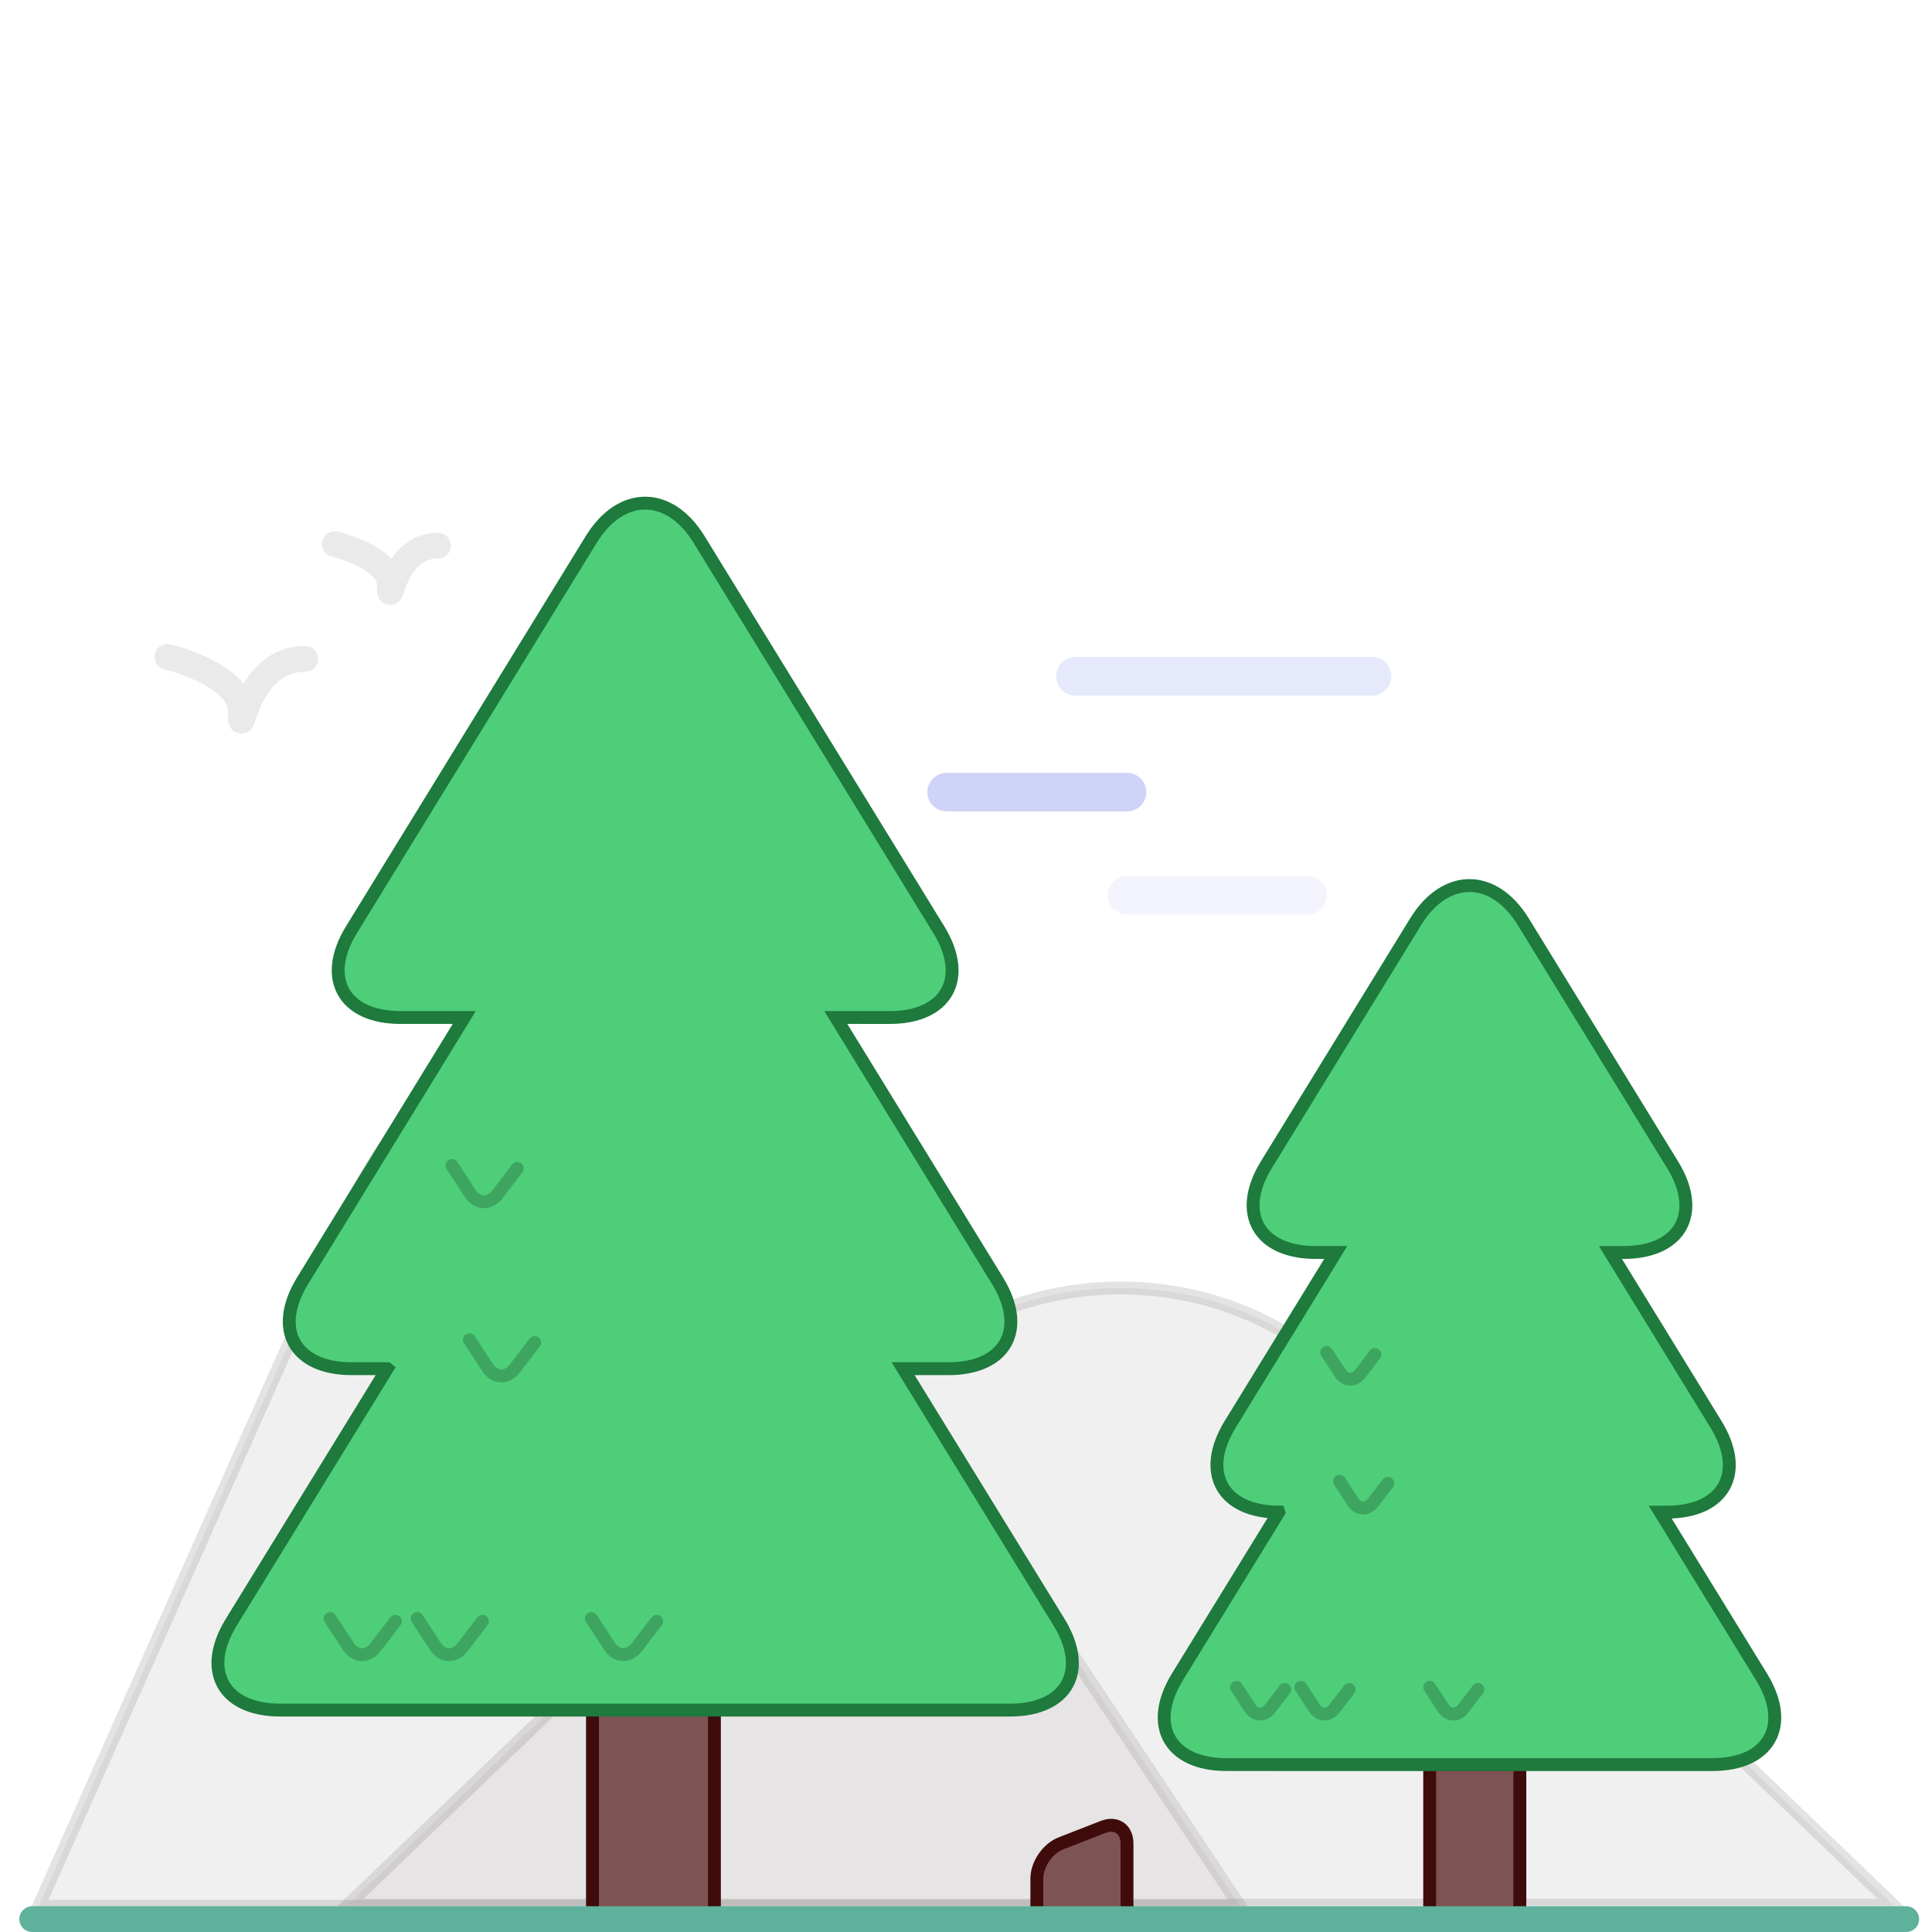 <svg width="150" height="150" viewBox="0 0 150 150" xmlns="http://www.w3.org/2000/svg"><title>kappen-icon</title><g fill="none" fill-rule="evenodd"><path d="M26.824 94.47c7.497-16.846 21.848-18.057 32.06-2.695L96.267 148H3l23.824-53.53z" stroke="#6B6464" fill="#B6AFAF" opacity=".18"/><path d="M69.726 106.872c9.54-9.164 25.01-9.162 34.548 0L147 147.915H27l42.726-41.043z" stroke="#6B6464" fill="#B6AFAF" opacity=".18"/><path stroke="#3F0B0B" fill="#7E5353" d="M111 137h7v12h-7zM46 123.958h9.467v25.272H46zM80.5 145.855c0-1.106.83-2.327 1.857-2.73l3.286-1.284c1.025-.4 1.857.174 1.857 1.28v6.11h-7v-3.375z"/><path d="M99.28 117.4c-4.385-.02-6.072-3.066-3.77-6.815l8.197-13.344h-1.568c-4.422 0-6.128-3.055-3.822-6.808l11.588-18.862c2.31-3.76 6.06-3.753 8.367 0l11.588 18.862c2.312 3.76.608 6.81-3.82 6.81h-1.006l8.196 13.343c2.313 3.764.61 6.816-3.815 6.816h-.517l7.864 12.787c2.314 3.763.602 6.813-3.81 6.813H95.227c-4.418 0-6.12-3.054-3.81-6.813l7.864-12.786zM30.06 106.264h-2.77c-4.413 0-6.11-3.06-3.803-6.818l12.56-20.448h-4.953c-4.414 0-6.117-3.054-3.806-6.816l18.614-30.297c2.313-3.764 6.064-3.76 8.375 0L72.89 72.182c2.313 3.764.604 6.816-3.806 6.816H64.89l12.562 20.448c2.312 3.765.612 6.818-3.803 6.818h-3.532l12.107 19.687c2.316 3.767.616 6.82-3.807 6.82H21.76c-4.418 0-6.124-3.05-3.806-6.82l12.107-19.686z" stroke="#1E7A3D" fill="#4ECE79"/><path d="M96 131l1.038 1.59c.412.63 1.116.66 1.58.053l1.13-1.477M25.624 125.656l1.403 2.148c.558.854 1.51.893 2.137.074l1.53-1.998M101 131l1.038 1.59c.412.63 1.116.66 1.58.053l1.13-1.477M32.386 125.656l1.404 2.148c.557.854 1.51.893 2.136.074l1.53-1.998M111 131l1.038 1.59c.412.63 1.116.66 1.58.053l1.13-1.477M45.91 125.656l1.404 2.148c.558.854 1.51.893 2.137.074l1.53-1.998M104 115l1.038 1.59c.412.63 1.116.66 1.58.053l1.13-1.477M36.443 104.016l1.404 2.15c.558.852 1.51.892 2.136.073l1.53-2M103 105l1.038 1.59c.412.63 1.116.66 1.58.053l1.13-1.477M35.09 90.49l1.405 2.15c.557.854 1.51.893 2.136.074l1.53-1.998" stroke="#000" stroke-linecap="round" opacity=".2"/><path d="M2.5 149H148" stroke="#5EB29C" stroke-width="2" stroke-linecap="round"/><path d="M83.5 52.5h23.022" stroke="#8494EB" stroke-width="3" stroke-linecap="round" opacity=".2"/><path d="M73.5 61.5h14" stroke="#8494EB" stroke-width="3" stroke-linecap="round" opacity=".4"/><path d="M87.5 69.5h14" stroke="#8494EB" stroke-width="3" stroke-linecap="round" opacity=".1"/><path d="M13 51s5.703 1.334 5.703 4.252c0 2.918.184-4.096 4.99-4.096M26 42.25s4.267.998 4.267 3.18c0 2.184.138-3.064 3.733-3.064" stroke="#979797" stroke-width="2" stroke-linecap="round" opacity=".2"/></g></svg>